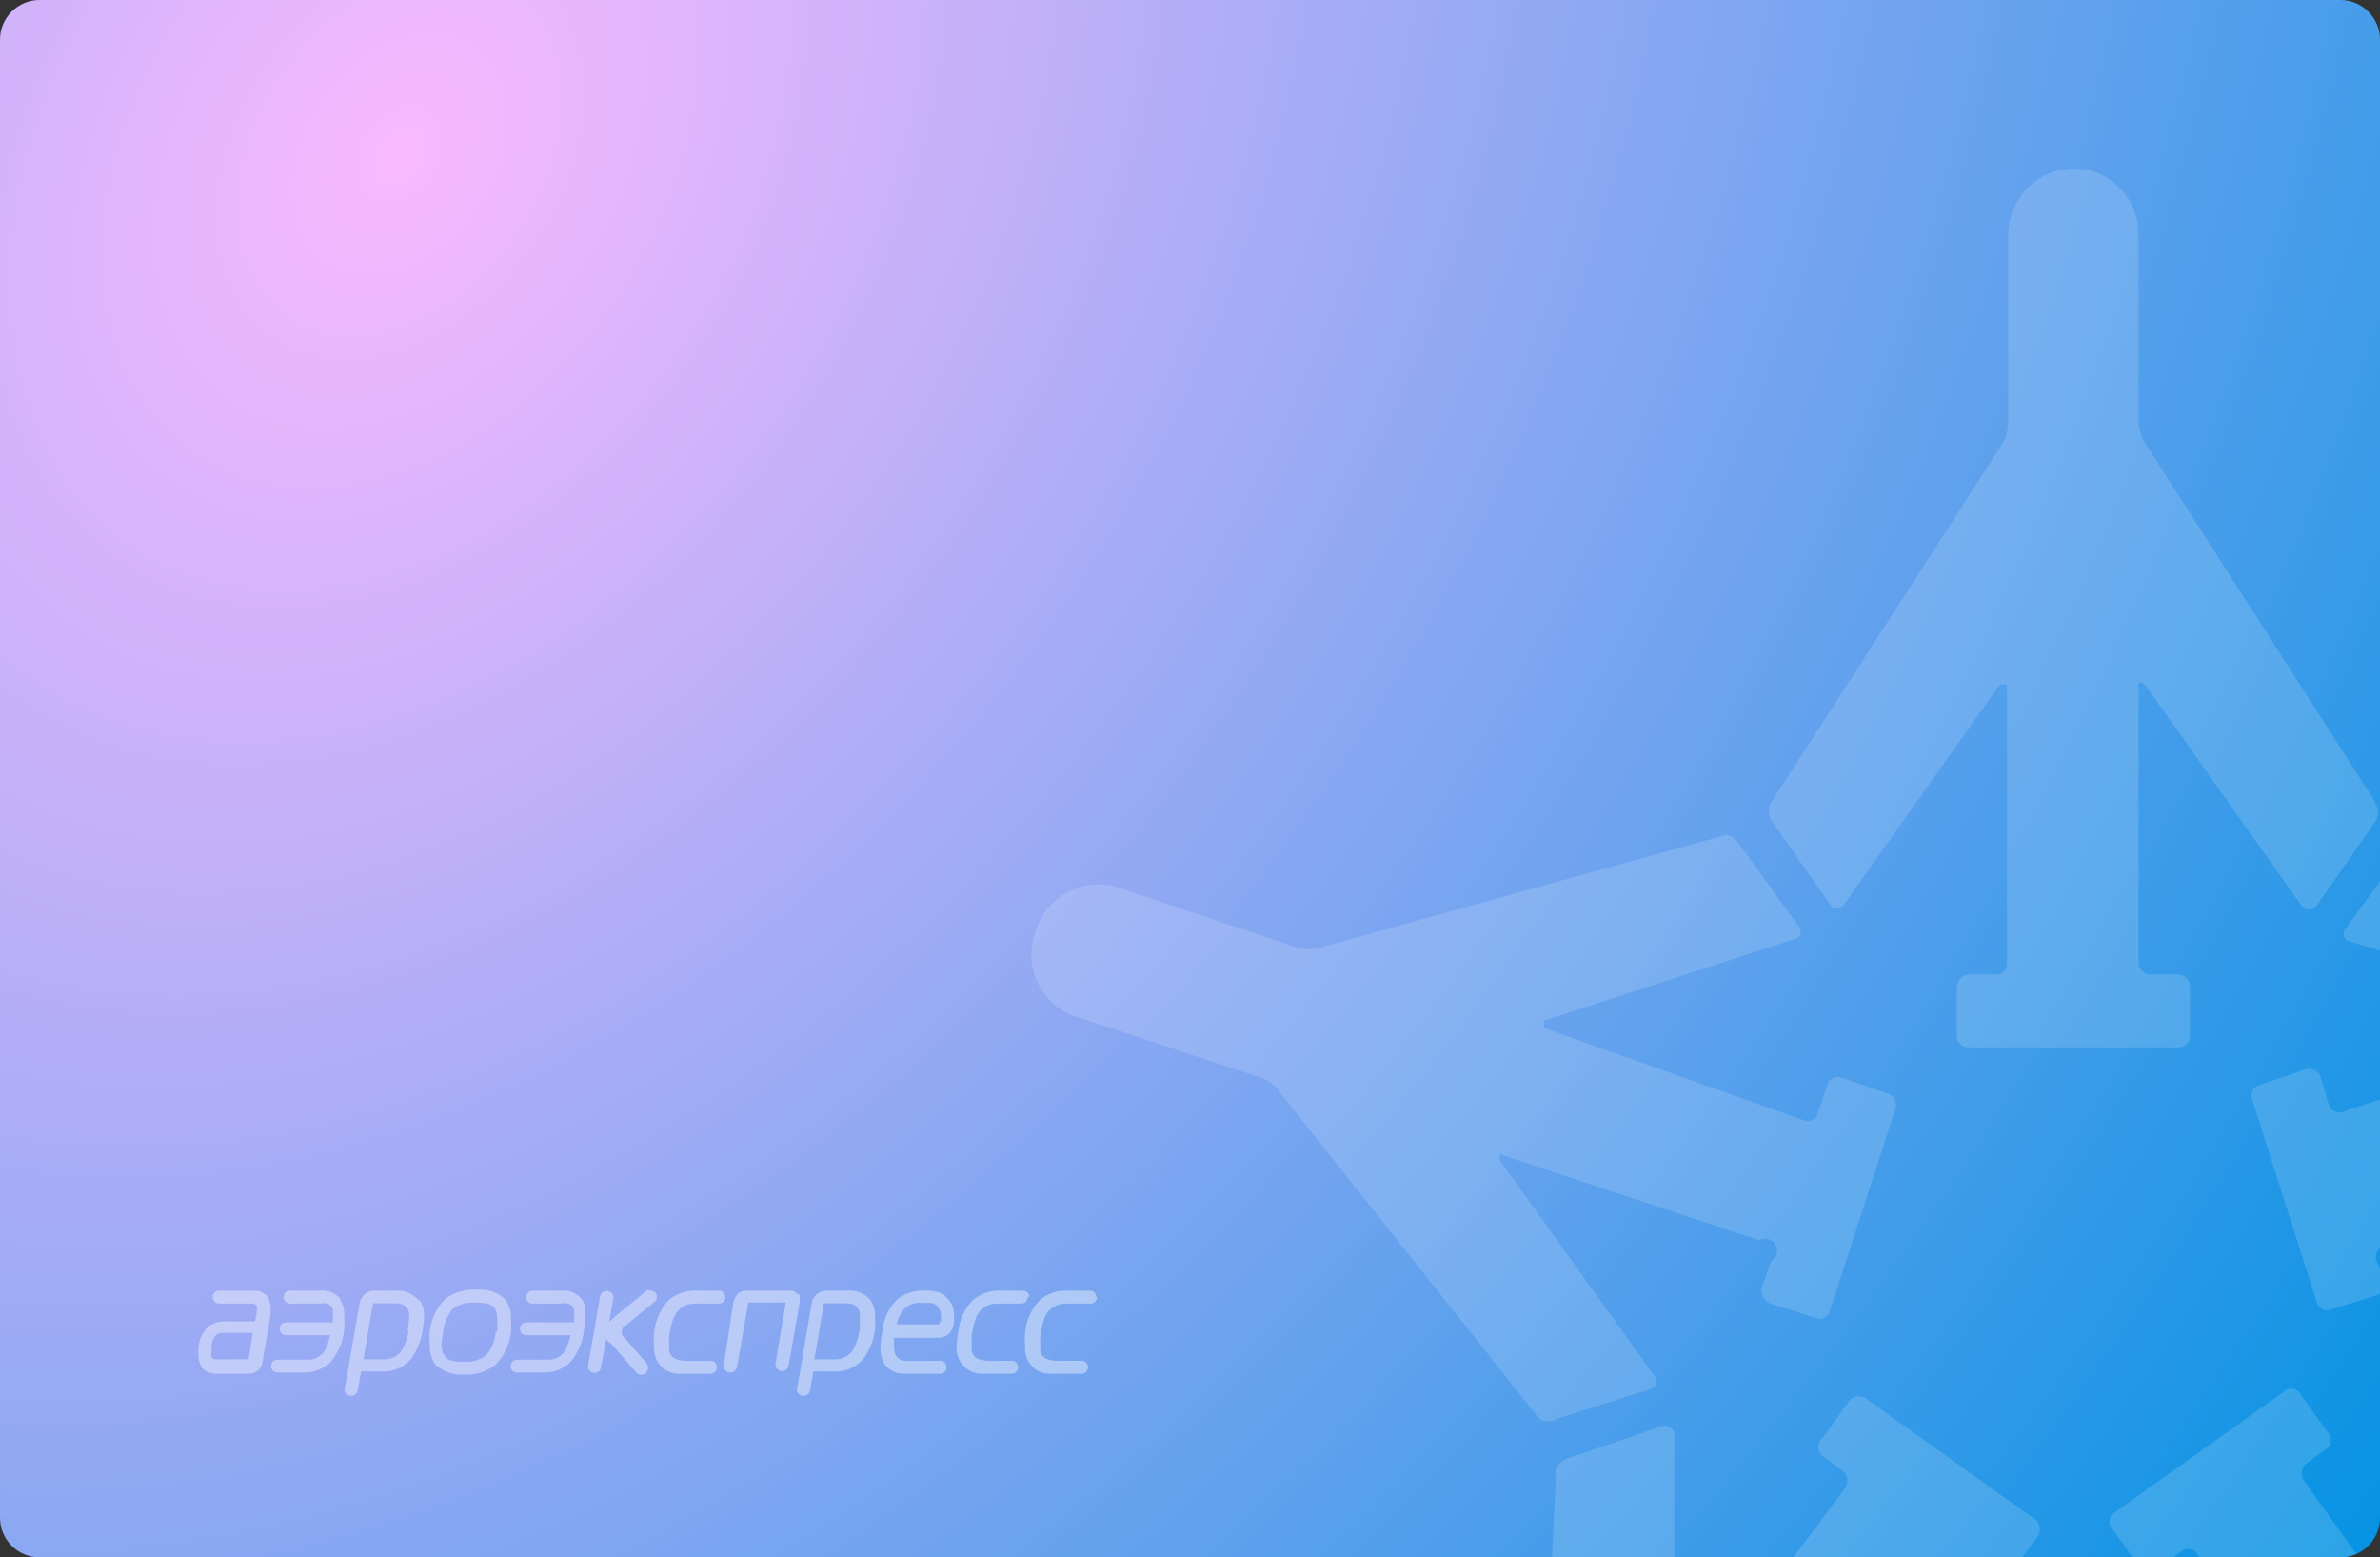 <svg width="240" height="157" viewBox="0 0 240 157" fill="none" xmlns="http://www.w3.org/2000/svg">
<rect x="0" y="0" width="240" height="157" fill="#333333" stroke="none"/>
<g clip-path="url(#clip0)">
<path d="M0 4C0 1.791 1.791 0 4 0H236C238.209 0 240 1.791 240 4V153C240 155.209 238.209 157 236 157H4C1.791 157 0 155.209 0 153V4Z" fill="url(#paint0_radial)"/>
<g opacity="0.4">
<path d="M42.25 131.124C41.962 130.779 41.598 130.507 41.188 130.331C40.777 130.155 40.332 130.079 39.888 130.11H37.953C37.585 130.09 37.219 130.18 36.9 130.371C36.576 130.593 36.351 130.937 36.274 131.327L34.738 140.168C34.77 140.325 34.854 140.465 34.975 140.566C35.097 140.667 35.249 140.722 35.407 140.722C35.563 140.722 35.716 140.667 35.838 140.566C35.959 140.465 36.043 140.325 36.075 140.168L36.417 138.255H38.295C38.883 138.312 39.476 138.227 40.025 138.005C40.574 137.783 41.064 137.432 41.453 136.98C42.066 136.124 42.467 135.129 42.62 134.081C42.698 133.621 42.746 133.156 42.762 132.69C42.787 132.077 42.607 131.474 42.25 130.98V131.124ZM41.197 134.081C41.118 134.858 40.855 135.605 40.429 136.255C40.217 136.504 39.955 136.703 39.66 136.839C39.365 136.974 39.045 137.042 38.721 137.038H36.644L37.612 131.385H39.888C40.185 131.376 40.48 131.446 40.742 131.588C40.991 131.748 41.173 131.996 41.254 132.284C41.276 132.467 41.276 132.652 41.254 132.835C41.235 133.291 41.187 133.746 41.112 134.197" fill="white"/>
<path d="M87.835 131.124C87.547 130.779 87.183 130.507 86.773 130.331C86.363 130.155 85.918 130.079 85.474 130.11H83.539C83.17 130.09 82.804 130.18 82.486 130.371C82.161 130.593 81.936 130.937 81.86 131.327L80.352 140.168C80.383 140.325 80.467 140.465 80.589 140.566C80.711 140.667 80.863 140.722 81.02 140.722C81.177 140.722 81.33 140.667 81.451 140.566C81.573 140.465 81.657 140.325 81.689 140.168L82.03 138.255H83.937C84.52 138.31 85.109 138.223 85.653 138.002C86.197 137.78 86.682 137.43 87.067 136.98C87.692 136.13 88.093 135.133 88.234 134.081C88.265 133.618 88.265 133.153 88.234 132.69C88.259 132.077 88.078 131.474 87.722 130.98L87.835 131.124ZM86.669 134.081C86.59 134.858 86.326 135.605 85.9 136.255C85.689 136.504 85.427 136.703 85.132 136.839C84.837 136.974 84.516 137.042 84.193 137.038H82.116L83.083 131.385H85.331C85.629 131.373 85.924 131.443 86.185 131.588C86.312 131.663 86.423 131.763 86.511 131.882C86.599 132.002 86.662 132.139 86.697 132.284C86.719 132.467 86.719 132.652 86.697 132.835C86.725 133.288 86.725 133.743 86.697 134.197" fill="white"/>
<path d="M27.055 130.777C26.873 130.553 26.641 130.376 26.379 130.26C26.117 130.144 25.832 130.093 25.547 130.11H22.104C21.935 130.11 21.773 130.176 21.651 130.295C21.529 130.414 21.457 130.576 21.449 130.748C21.449 130.925 21.518 131.094 21.641 131.219C21.764 131.344 21.93 131.414 22.104 131.414H25.405C25.495 131.409 25.586 131.424 25.669 131.459C25.753 131.494 25.828 131.548 25.888 131.617C25.926 131.779 25.926 131.948 25.888 132.11V132.313L25.718 133.212H22.758C22.165 133.184 21.578 133.346 21.079 133.675C20.489 134.192 20.113 134.917 20.027 135.704C19.991 135.993 19.991 136.285 20.027 136.574C20.008 136.841 20.041 137.109 20.124 137.362C20.207 137.616 20.338 137.85 20.51 138.052C20.951 138.389 21.499 138.544 22.047 138.487H24.892C25.275 138.517 25.655 138.415 25.974 138.197C26.264 137.949 26.448 137.596 26.486 137.212L27.283 132.516C27.298 132.294 27.298 132.071 27.283 131.849C27.293 131.458 27.184 131.073 26.97 130.748L27.055 130.777ZM25.063 137.038H21.762C21.68 137.041 21.599 137.024 21.525 136.989C21.45 136.954 21.386 136.901 21.335 136.835C21.296 136.683 21.296 136.523 21.335 136.371C21.31 136.15 21.31 135.926 21.335 135.704C21.36 135.328 21.488 134.966 21.705 134.661C21.793 134.567 21.899 134.492 22.017 134.442C22.134 134.392 22.261 134.368 22.388 134.371H25.49L25.063 137.038Z" fill="white"/>
<path d="M95.376 130.603C94.761 130.248 94.061 130.077 93.356 130.11C92.402 130.057 91.457 130.31 90.652 130.835C89.674 131.706 89.071 132.935 88.974 134.255C88.854 134.807 88.788 135.37 88.774 135.936C88.762 136.441 88.88 136.941 89.116 137.385C89.334 137.741 89.641 138.031 90.007 138.225C90.372 138.419 90.782 138.509 91.193 138.487H94.665C94.76 138.507 94.859 138.506 94.953 138.483C95.048 138.46 95.136 138.415 95.212 138.353C95.288 138.29 95.349 138.211 95.391 138.122C95.433 138.032 95.455 137.934 95.455 137.835C95.455 137.735 95.433 137.637 95.391 137.548C95.349 137.458 95.288 137.379 95.212 137.317C95.136 137.254 95.048 137.21 94.953 137.186C94.859 137.163 94.76 137.162 94.665 137.182H91.335C91.176 137.194 91.017 137.169 90.869 137.108C90.721 137.048 90.589 136.955 90.482 136.835C90.309 136.63 90.2 136.378 90.169 136.11V135.907C90.141 135.56 90.141 135.211 90.169 134.864H94.551C94.913 134.877 95.271 134.775 95.575 134.574C95.92 134.258 96.143 133.826 96.201 133.356C96.213 133.125 96.213 132.892 96.201 132.661C96.225 132.259 96.145 131.858 95.971 131.497C95.796 131.137 95.532 130.828 95.205 130.603H95.376ZM94.721 133.298V133.501H90.453C90.528 133.02 90.713 132.563 90.994 132.168C91.233 131.858 91.549 131.62 91.909 131.477C92.27 131.334 92.661 131.293 93.043 131.356C93.355 131.326 93.669 131.326 93.982 131.356C94.25 131.42 94.484 131.586 94.636 131.82C94.805 132.088 94.894 132.4 94.892 132.719C94.904 132.873 94.904 133.028 94.892 133.182" fill="white"/>
<path d="M34.453 131.066C34.192 130.73 33.852 130.466 33.464 130.298C33.076 130.131 32.653 130.066 32.234 130.11H29.388C29.293 130.089 29.194 130.091 29.099 130.114C29.005 130.137 28.916 130.182 28.841 130.244C28.765 130.307 28.704 130.386 28.662 130.475C28.62 130.565 28.598 130.663 28.598 130.762C28.598 130.861 28.62 130.959 28.662 131.049C28.704 131.139 28.765 131.218 28.841 131.28C28.916 131.343 29.005 131.387 29.099 131.41C29.194 131.434 29.293 131.435 29.388 131.414H32.234C32.487 131.356 32.749 131.356 33.002 131.414C33.133 131.462 33.252 131.539 33.351 131.639C33.449 131.739 33.525 131.86 33.571 131.994C33.607 132.273 33.607 132.556 33.571 132.835C33.585 132.989 33.585 133.144 33.571 133.298H28.819C28.735 133.298 28.651 133.316 28.573 133.35C28.495 133.383 28.425 133.433 28.366 133.495C28.308 133.558 28.262 133.631 28.232 133.712C28.203 133.793 28.189 133.879 28.193 133.965C28.193 134.134 28.259 134.296 28.377 134.416C28.494 134.536 28.653 134.603 28.819 134.603H33.287C33.187 135.105 33.024 135.592 32.803 136.052C32.625 136.38 32.36 136.649 32.037 136.829C31.715 137.009 31.349 137.091 30.982 137.066H27.965C27.799 137.066 27.64 137.134 27.523 137.253C27.405 137.373 27.34 137.535 27.34 137.704C27.336 137.79 27.349 137.876 27.379 137.957C27.409 138.038 27.454 138.112 27.512 138.174C27.571 138.236 27.641 138.286 27.719 138.32C27.797 138.354 27.881 138.371 27.965 138.371H30.498C31.019 138.4 31.541 138.32 32.03 138.135C32.52 137.951 32.967 137.666 33.344 137.298C34.11 136.381 34.586 135.25 34.709 134.052C34.746 133.589 34.746 133.124 34.709 132.661C34.755 132.05 34.583 131.443 34.226 130.951" fill="white"/>
<path d="M58.754 131.066C58.493 130.73 58.153 130.465 57.765 130.298C57.377 130.131 56.954 130.066 56.535 130.11H53.689C53.523 130.11 53.364 130.177 53.247 130.297C53.129 130.416 53.063 130.578 53.063 130.748C53.059 130.834 53.073 130.92 53.102 131.001C53.132 131.081 53.178 131.155 53.236 131.217C53.295 131.28 53.365 131.329 53.443 131.363C53.521 131.397 53.605 131.414 53.689 131.414H56.535C56.788 131.356 57.05 131.356 57.303 131.414C57.436 131.458 57.557 131.533 57.656 131.634C57.755 131.735 57.829 131.858 57.872 131.994C57.922 132.272 57.922 132.557 57.872 132.835C57.886 132.989 57.886 133.144 57.872 133.298H53.063C52.979 133.298 52.895 133.316 52.817 133.349C52.739 133.383 52.669 133.433 52.61 133.495C52.552 133.558 52.506 133.631 52.477 133.712C52.447 133.793 52.433 133.879 52.437 133.965C52.437 134.049 52.453 134.132 52.485 134.209C52.516 134.286 52.562 134.357 52.621 134.416C52.679 134.475 52.748 134.522 52.824 134.554C52.9 134.586 52.981 134.603 53.063 134.603H57.531C57.431 135.105 57.268 135.592 57.047 136.052C56.869 136.38 56.604 136.649 56.281 136.829C55.959 137.009 55.593 137.091 55.226 137.066H52.124C52.042 137.066 51.961 137.083 51.885 137.115C51.809 137.147 51.74 137.194 51.682 137.253C51.623 137.312 51.577 137.383 51.546 137.46C51.514 137.537 51.498 137.62 51.498 137.704C51.494 137.79 51.508 137.876 51.537 137.957C51.567 138.038 51.613 138.112 51.671 138.174C51.73 138.236 51.8 138.286 51.878 138.32C51.956 138.353 52.04 138.371 52.124 138.371H54.685C55.206 138.402 55.728 138.322 56.218 138.138C56.708 137.953 57.155 137.667 57.531 137.298C58.297 136.381 58.773 135.25 58.897 134.052C58.979 133.593 59.027 133.127 59.039 132.661C59.105 132.112 59.006 131.556 58.754 131.066Z" fill="white"/>
<path d="M51.526 133.009C51.572 132.281 51.36 131.561 50.929 130.98C50.55 130.62 50.1 130.349 49.609 130.184C49.118 130.019 48.597 129.964 48.083 130.023C46.959 129.931 45.84 130.25 44.925 130.922C44.047 131.799 43.485 132.954 43.331 134.197C43.294 134.631 43.294 135.067 43.331 135.501C43.289 136.246 43.5 136.983 43.929 137.588C44.316 137.936 44.766 138.202 45.255 138.372C45.743 138.541 46.26 138.609 46.774 138.574C47.905 138.644 49.023 138.305 49.933 137.617C50.813 136.729 51.374 135.565 51.526 134.313C51.56 133.879 51.56 133.443 51.526 133.009ZM49.99 134.255C49.922 135.117 49.594 135.937 49.051 136.603C48.399 137.104 47.588 137.342 46.774 137.269C46.006 137.269 45.152 137.269 44.811 136.632C44.608 136.324 44.508 135.958 44.526 135.588C44.539 135.179 44.587 134.772 44.669 134.371C44.745 133.488 45.082 132.649 45.636 131.965C46.291 131.471 47.102 131.244 47.913 131.327C48.624 131.327 49.563 131.327 49.904 131.907C50.079 132.225 50.158 132.588 50.132 132.951C50.166 133.385 50.166 133.821 50.132 134.255" fill="white"/>
<path d="M62.738 133.907L65.953 131.269C66.039 131.213 66.109 131.135 66.159 131.045C66.209 130.954 66.236 130.852 66.238 130.748C66.238 130.579 66.172 130.416 66.054 130.297C65.937 130.177 65.778 130.11 65.612 130.11C65.482 130.068 65.343 130.068 65.213 130.11L61.913 132.806L61.429 133.269L61.855 130.806C61.856 130.716 61.838 130.626 61.803 130.544C61.769 130.461 61.718 130.386 61.654 130.324C61.59 130.261 61.514 130.213 61.432 130.181C61.349 130.149 61.261 130.135 61.173 130.139C61.017 130.137 60.866 130.191 60.746 130.292C60.626 130.393 60.545 130.534 60.518 130.69L59.295 137.704C59.291 137.794 59.305 137.884 59.336 137.968C59.367 138.052 59.415 138.129 59.476 138.194C59.537 138.259 59.611 138.311 59.692 138.346C59.773 138.382 59.861 138.4 59.949 138.4C60.105 138.402 60.256 138.348 60.376 138.247C60.496 138.146 60.577 138.005 60.603 137.849L61.144 134.951C61.237 135.155 61.399 135.319 61.599 135.414L64.103 138.313C64.171 138.401 64.257 138.473 64.356 138.523C64.454 138.573 64.563 138.601 64.673 138.603C64.856 138.595 65.03 138.516 65.157 138.381C65.285 138.245 65.356 138.065 65.356 137.878C65.359 137.707 65.298 137.541 65.185 137.414L62.681 134.516L62.738 133.907Z" fill="white"/>
<path d="M80.523 130.603C80.423 130.43 80.275 130.29 80.098 130.203C79.921 130.115 79.722 130.083 79.527 130.11H75.372C75.171 130.091 74.968 130.12 74.78 130.195C74.592 130.271 74.425 130.391 74.291 130.545C74.093 130.818 73.966 131.137 73.921 131.472L72.982 137.675C72.982 137.767 73 137.857 73.034 137.942C73.068 138.026 73.118 138.103 73.182 138.167C73.245 138.232 73.321 138.283 73.403 138.318C73.486 138.353 73.575 138.371 73.665 138.371C73.819 138.368 73.968 138.312 74.086 138.212C74.205 138.112 74.287 137.974 74.319 137.82L75.429 131.472V131.299H79.242L78.189 137.53C78.189 137.622 78.207 137.712 78.241 137.797C78.276 137.881 78.326 137.958 78.389 138.022C78.453 138.087 78.528 138.138 78.611 138.173C78.694 138.208 78.782 138.226 78.872 138.226C79.03 138.222 79.182 138.161 79.301 138.056C79.421 137.95 79.5 137.805 79.527 137.646L80.636 131.328C80.651 131.164 80.651 130.999 80.636 130.835C80.675 130.673 80.675 130.504 80.636 130.342" fill="white"/>
<path d="M73.124 130.748C73.124 130.661 73.107 130.576 73.074 130.497C73.04 130.417 72.992 130.346 72.931 130.286C72.87 130.227 72.797 130.18 72.718 130.15C72.639 130.12 72.554 130.106 72.469 130.11H70.307C69.278 130.049 68.264 130.38 67.461 131.037C66.605 131.933 66.073 133.098 65.953 134.342C65.915 134.824 65.915 135.309 65.953 135.791C65.938 136.341 66.076 136.884 66.352 137.356C66.607 137.732 66.953 138.034 67.358 138.232C67.761 138.43 68.209 138.518 68.656 138.487H71.502C71.597 138.507 71.696 138.506 71.791 138.483C71.886 138.46 71.974 138.415 72.05 138.353C72.126 138.29 72.187 138.211 72.228 138.121C72.27 138.032 72.292 137.934 72.292 137.835C72.292 137.735 72.27 137.637 72.228 137.548C72.187 137.458 72.126 137.379 72.05 137.317C71.974 137.254 71.886 137.21 71.791 137.186C71.696 137.163 71.597 137.162 71.502 137.182H69.226C68.868 137.179 68.513 137.12 68.173 137.008C68.006 136.951 67.856 136.852 67.737 136.72C67.618 136.589 67.533 136.429 67.49 136.255C67.469 136.082 67.469 135.906 67.49 135.733C67.459 135.338 67.459 134.94 67.49 134.545C67.588 133.952 67.74 133.37 67.945 132.806C68.126 132.372 68.433 132.006 68.825 131.758C69.217 131.509 69.675 131.389 70.136 131.414H72.498C72.672 131.414 72.838 131.344 72.961 131.219C73.084 131.094 73.153 130.924 73.153 130.748" fill="white"/>
<path d="M110.543 130.748C110.536 130.576 110.463 130.414 110.341 130.295C110.22 130.176 110.057 130.11 109.888 130.11H107.726C106.697 130.043 105.68 130.375 104.88 131.038C104.014 131.926 103.481 133.095 103.372 134.342C103.334 134.824 103.334 135.309 103.372 135.791C103.346 136.157 103.398 136.524 103.525 136.868C103.653 137.211 103.852 137.522 104.109 137.778C104.367 138.035 104.676 138.231 105.016 138.354C105.355 138.476 105.717 138.522 106.075 138.487H108.921C109.016 138.507 109.115 138.506 109.21 138.483C109.305 138.46 109.393 138.415 109.469 138.353C109.544 138.29 109.606 138.211 109.647 138.122C109.689 138.032 109.711 137.934 109.711 137.835C109.711 137.735 109.689 137.637 109.647 137.548C109.606 137.458 109.544 137.379 109.469 137.317C109.393 137.254 109.305 137.21 109.21 137.186C109.115 137.163 109.016 137.162 108.921 137.182H106.645C106.287 137.181 105.931 137.123 105.592 137.009C105.425 136.951 105.275 136.852 105.156 136.72C105.037 136.589 104.952 136.429 104.909 136.255C104.888 136.082 104.888 135.906 104.909 135.733C104.878 135.338 104.878 134.94 104.909 134.545C105.011 133.956 105.153 133.374 105.336 132.806C105.52 132.375 105.828 132.011 106.219 131.763C106.61 131.515 107.066 131.393 107.527 131.414H109.974C110.147 131.414 110.314 131.344 110.437 131.219C110.559 131.094 110.628 130.924 110.628 130.748" fill="white"/>
<path d="M103.799 130.748C103.799 130.578 103.733 130.416 103.616 130.297C103.498 130.177 103.339 130.11 103.173 130.11H100.982C99.952 130.04 98.935 130.372 98.136 131.037C97.26 131.918 96.725 133.092 96.628 134.342C96.534 134.82 96.477 135.304 96.457 135.791C96.436 136.345 96.586 136.892 96.884 137.356C97.138 137.734 97.484 138.037 97.888 138.236C98.293 138.434 98.742 138.521 99.189 138.487H102.035C102.119 138.487 102.203 138.469 102.281 138.436C102.359 138.402 102.429 138.352 102.488 138.29C102.546 138.228 102.592 138.154 102.622 138.073C102.651 137.992 102.665 137.906 102.661 137.82C102.661 137.736 102.645 137.653 102.613 137.576C102.582 137.499 102.536 137.428 102.477 137.369C102.419 137.31 102.35 137.263 102.274 137.231C102.198 137.199 102.117 137.182 102.035 137.182H99.758C99.391 137.181 99.027 137.122 98.677 137.008C98.513 136.947 98.365 136.846 98.247 136.715C98.128 136.584 98.041 136.426 97.994 136.255C97.976 136.081 97.976 135.907 97.994 135.733C97.963 135.338 97.963 134.94 97.994 134.545C98.096 133.955 98.239 133.374 98.421 132.806C98.602 132.372 98.909 132.006 99.301 131.758C99.693 131.509 100.151 131.389 100.612 131.414H103.002C103.087 131.414 103.171 131.397 103.249 131.363C103.326 131.329 103.397 131.28 103.455 131.217C103.514 131.155 103.559 131.081 103.589 131.001C103.619 130.92 103.632 130.834 103.628 130.748" fill="white"/>
</g>
<g opacity="0.15">
<path d="M239.535 80.867L216.376 44.773C215.94 44.121 215.689 43.359 215.653 42.571V23.729C215.669 22.851 215.512 21.979 215.192 21.163C214.872 20.348 214.394 19.605 213.788 18.978C213.182 18.352 212.458 17.854 211.66 17.514C210.862 17.175 210.005 17 209.139 17C207.38 17 205.692 17.709 204.448 18.971C203.204 20.233 202.505 21.945 202.505 23.729V42.571C202.493 43.346 202.285 44.104 201.902 44.773L178.622 80.867C178.451 81.141 178.359 81.459 178.359 81.784C178.359 82.109 178.451 82.427 178.622 82.702L184.533 91.144C184.608 91.271 184.714 91.376 184.84 91.448C184.967 91.521 185.111 91.559 185.256 91.559C185.402 91.559 185.545 91.521 185.672 91.448C185.799 91.376 185.905 91.271 185.98 91.144L201.661 68.999H202.384V97.139C202.385 97.295 202.354 97.449 202.292 97.591C202.23 97.733 202.139 97.861 202.025 97.965C201.911 98.069 201.777 98.147 201.631 98.195C201.485 98.242 201.33 98.258 201.178 98.24H198.524C198.214 98.268 197.922 98.406 197.702 98.629C197.481 98.853 197.345 99.149 197.318 99.464V104.48C197.348 104.783 197.488 105.064 197.712 105.267C197.935 105.471 198.224 105.583 198.524 105.581H219.754C220.042 105.581 220.318 105.465 220.521 105.259C220.725 105.052 220.839 104.772 220.839 104.48V99.464C220.841 99.159 220.73 98.865 220.53 98.639C220.329 98.413 220.052 98.271 219.754 98.24H216.859C216.559 98.242 216.269 98.13 216.046 97.926C215.823 97.723 215.683 97.442 215.653 97.139V69.121C215.653 69.121 215.653 68.387 216.376 69.121L232.057 91.266C232.146 91.393 232.264 91.496 232.4 91.567C232.537 91.638 232.688 91.675 232.841 91.675C232.994 91.675 233.145 91.638 233.282 91.567C233.418 91.496 233.536 91.393 233.625 91.266L239.535 82.824C239.707 82.55 239.798 82.232 239.798 81.907C239.798 81.582 239.707 81.263 239.535 80.989" fill="white"/>
<path d="M174.034 84.17L133.024 95.549C132.311 95.73 131.565 95.73 130.852 95.549L113.001 89.553C112.162 89.248 111.271 89.116 110.382 89.167C109.492 89.218 108.621 89.45 107.822 89.85C107.023 90.249 106.311 90.808 105.729 91.493C105.148 92.178 104.708 92.975 104.437 93.836C104.102 94.716 103.957 95.659 104.011 96.602C104.066 97.544 104.319 98.463 104.753 99.298C105.187 100.132 105.793 100.863 106.529 101.44C107.265 102.018 108.115 102.429 109.02 102.645L126.751 108.518C127.428 108.678 128.052 109.016 128.561 109.496L155.218 143.02C155.488 143.194 155.802 143.287 156.122 143.287C156.443 143.287 156.757 143.194 157.027 143.02L166.677 139.962C166.779 139.87 166.862 139.757 166.918 139.63C166.974 139.504 167.003 139.366 167.003 139.228C167.003 139.089 166.974 138.951 166.918 138.825C166.862 138.698 166.779 138.585 166.677 138.493L151.237 116.96C151.237 116.96 151.237 116.103 151.237 116.348L177.412 125.035C177.684 124.873 178.008 124.827 178.313 124.907C178.619 124.987 178.88 125.187 179.04 125.463C179.2 125.739 179.246 126.068 179.166 126.378C179.087 126.687 178.89 126.953 178.618 127.115L177.653 129.807C177.599 130.129 177.653 130.461 177.806 130.749C177.959 131.037 178.202 131.265 178.497 131.397L183.081 132.865C183.223 132.922 183.375 132.948 183.528 132.942C183.68 132.935 183.83 132.896 183.967 132.827C184.103 132.757 184.224 132.66 184.321 132.54C184.417 132.42 184.488 132.281 184.528 132.131L191.163 111.699C191.237 111.391 191.19 111.066 191.033 110.792C190.875 110.518 190.619 110.317 190.318 110.231L185.735 108.64C185.593 108.583 185.44 108.557 185.288 108.564C185.135 108.57 184.986 108.609 184.849 108.679C184.712 108.748 184.592 108.846 184.495 108.966C184.398 109.085 184.327 109.225 184.287 109.374L183.322 112.188C183.282 112.338 183.211 112.477 183.114 112.597C183.018 112.716 182.897 112.814 182.76 112.884C182.624 112.953 182.474 112.992 182.322 112.999C182.169 113.005 182.017 112.979 181.875 112.922L155.7 103.624C155.7 103.624 155.7 103.624 155.7 102.89L181.272 94.57C181.372 94.49 181.453 94.387 181.509 94.271C181.565 94.154 181.594 94.026 181.594 93.897C181.594 93.767 181.565 93.639 181.509 93.523C181.453 93.406 181.372 93.304 181.272 93.224L175.241 84.904C175.059 84.629 174.803 84.414 174.503 84.284C174.204 84.153 173.873 84.114 173.552 84.17" fill="white"/>
<path d="M156.909 148.526L154.858 191.471C154.822 192.258 154.571 193.021 154.135 193.673L143.158 208.967C142.645 209.671 142.275 210.472 142.07 211.323C141.865 212.174 141.828 213.058 141.963 213.923C142.098 214.789 142.401 215.618 142.854 216.364C143.308 217.109 143.903 217.756 144.606 218.265C145.294 218.803 146.083 219.192 146.925 219.409C147.766 219.627 148.643 219.668 149.501 219.531C150.358 219.393 151.18 219.08 151.914 218.61C152.649 218.14 153.281 217.523 153.773 216.797L164.749 201.503C165.28 201.055 165.896 200.722 166.559 200.525L206.243 185.231C206.552 185.095 206.817 184.874 207.009 184.592C207.201 184.311 207.311 183.982 207.328 183.64V173.363C207.343 173.212 207.318 173.059 207.255 172.921C207.193 172.783 207.095 172.664 206.972 172.577C206.849 172.489 206.706 172.437 206.556 172.425C206.407 172.412 206.257 172.441 206.122 172.507L180.551 181.071C180.551 181.071 179.827 181.071 180.551 180.459L196.714 157.825C196.951 157.626 197.25 157.517 197.558 157.517C197.866 157.517 198.165 157.626 198.402 157.825L200.935 158.926C201.037 159.033 201.158 159.118 201.293 159.177C201.428 159.235 201.573 159.265 201.719 159.265C201.866 159.265 202.011 159.235 202.146 159.177C202.28 159.118 202.402 159.033 202.503 158.926L205.398 155.01C205.594 154.769 205.702 154.467 205.702 154.154C205.702 153.841 205.594 153.539 205.398 153.298L188.27 141.063C188.033 140.864 187.734 140.755 187.426 140.755C187.118 140.755 186.819 140.864 186.582 141.063L183.687 145.1C183.581 145.203 183.497 145.326 183.439 145.463C183.382 145.6 183.352 145.747 183.352 145.895C183.352 146.044 183.382 146.191 183.439 146.328C183.497 146.464 183.581 146.588 183.687 146.691L185.978 148.404C186.175 148.645 186.282 148.947 186.282 149.26C186.282 149.573 186.175 149.875 185.978 150.116L169.574 172.139C169.574 172.751 168.85 172.139 168.85 172.139V144.733C168.855 144.581 168.825 144.43 168.762 144.292C168.699 144.154 168.606 144.033 168.489 143.938C168.372 143.843 168.234 143.777 168.088 143.745C167.941 143.713 167.789 143.716 167.644 143.754L157.995 147.058C157.68 147.166 157.401 147.361 157.188 147.62C156.975 147.879 156.837 148.192 156.788 148.526" fill="white"/>
<path d="M211.912 184.863L251.596 200.524C252.291 200.83 252.909 201.29 253.406 201.87L264.382 217.286C265.417 218.698 266.957 219.642 268.67 219.917C270.384 220.191 272.135 219.774 273.549 218.754C274.255 218.233 274.853 217.576 275.308 216.82C275.764 216.064 276.067 215.224 276.202 214.349C276.336 213.474 276.299 212.58 276.092 211.719C275.885 210.859 275.513 210.048 274.997 209.333L264.141 194.04C263.687 193.432 263.396 192.715 263.296 191.96L261.246 148.525C261.211 148.187 261.078 147.866 260.863 147.605C260.649 147.343 260.362 147.153 260.04 147.057L250.39 143.754C250.25 143.709 250.102 143.701 249.958 143.732C249.815 143.763 249.682 143.831 249.572 143.93C249.463 144.028 249.381 144.154 249.334 144.295C249.287 144.436 249.277 144.587 249.305 144.733V172.017C249.305 172.628 249.305 172.751 248.581 172.017L232.418 149.382C232.222 149.141 232.114 148.838 232.114 148.525C232.114 148.213 232.222 147.91 232.418 147.669L234.709 145.956C234.815 145.853 234.899 145.73 234.957 145.593C235.015 145.457 235.044 145.309 235.044 145.161C235.044 145.012 235.015 144.865 234.957 144.729C234.899 144.592 234.815 144.468 234.709 144.366L231.815 140.328C231.713 140.221 231.592 140.135 231.457 140.077C231.322 140.019 231.177 139.989 231.031 139.989C230.884 139.989 230.739 140.019 230.604 140.077C230.47 140.135 230.348 140.221 230.247 140.328L213.118 152.563C212.993 152.666 212.891 152.797 212.821 152.945C212.751 153.093 212.715 153.255 212.715 153.419C212.715 153.584 212.751 153.746 212.821 153.894C212.891 154.042 212.993 154.173 213.118 154.276L215.893 158.191C216.118 158.415 216.421 158.541 216.737 158.541C217.053 158.541 217.356 158.415 217.581 158.191L219.873 156.478C219.975 156.371 220.096 156.286 220.231 156.227C220.366 156.169 220.511 156.139 220.657 156.139C220.804 156.139 220.949 156.169 221.083 156.227C221.218 156.286 221.34 156.371 221.441 156.478L237.604 179.113C237.604 179.113 237.604 179.847 237.604 179.725L212.033 171.16C211.43 171.16 210.947 171.16 210.827 172.017V182.294C210.819 182.625 210.905 182.952 211.077 183.234C211.248 183.517 211.496 183.743 211.792 183.885" fill="white"/>
<path d="M263.056 143.02L289.592 109.496C290.155 108.939 290.808 108.484 291.522 108.15L309.495 102.645C311.125 102.084 312.477 100.903 313.264 99.351C314.052 97.798 314.214 95.996 313.716 94.325C313.457 93.483 313.034 92.702 312.472 92.028C311.911 91.354 311.221 90.802 310.446 90.403C309.67 90.003 308.823 89.766 307.956 89.704C307.088 89.642 306.217 89.757 305.394 90.043L287.662 95.793C286.91 95.98 286.124 95.98 285.371 95.793L244.48 84.414C244.142 84.363 243.796 84.404 243.478 84.533C243.16 84.662 242.881 84.874 242.671 85.148L236.64 93.468C236.54 93.549 236.459 93.651 236.403 93.767C236.347 93.884 236.318 94.012 236.318 94.141C236.318 94.271 236.347 94.399 236.403 94.515C236.459 94.632 236.54 94.734 236.64 94.814L262.573 102.645C263.177 102.645 263.177 103.256 262.573 103.379L236.278 112.066C236.136 112.123 235.984 112.149 235.831 112.142C235.679 112.135 235.529 112.096 235.393 112.027C235.256 111.957 235.135 111.86 235.039 111.74C234.942 111.62 234.871 111.481 234.831 111.331L233.986 108.517C233.878 108.235 233.67 108.003 233.402 107.868C233.135 107.732 232.827 107.702 232.539 107.783L227.835 109.374C227.687 109.415 227.55 109.486 227.432 109.585C227.314 109.683 227.218 109.805 227.149 109.944C227.081 110.082 227.042 110.234 227.036 110.389C227.029 110.544 227.055 110.698 227.111 110.842L233.625 131.274C233.665 131.424 233.736 131.563 233.832 131.683C233.929 131.803 234.05 131.901 234.187 131.97C234.323 132.039 234.473 132.078 234.625 132.085C234.778 132.092 234.93 132.066 235.072 132.009L239.776 130.54C239.928 130.486 240.067 130.401 240.186 130.291C240.305 130.181 240.401 130.048 240.469 129.9C240.536 129.752 240.574 129.591 240.579 129.428C240.584 129.265 240.557 129.102 240.5 128.95L239.656 127.115C239.599 126.971 239.574 126.816 239.58 126.661C239.587 126.507 239.626 126.355 239.694 126.216C239.762 126.078 239.858 125.955 239.977 125.857C240.095 125.759 240.232 125.687 240.379 125.646L266.554 116.96C267.157 116.96 267.398 116.96 266.554 117.571L251.115 139.35C251.012 139.441 250.93 139.554 250.873 139.681C250.817 139.808 250.788 139.945 250.788 140.084C250.788 140.223 250.817 140.36 250.873 140.486C250.93 140.613 251.012 140.726 251.115 140.818L260.885 143.877C261.155 144.051 261.469 144.143 261.789 144.143C262.11 144.143 262.424 144.051 262.694 143.877" fill="white"/>
</g>
</g>
<defs>
<radialGradient id="paint0_radial" cx="0" cy="0" r="1" gradientUnits="userSpaceOnUse" gradientTransform="translate(38 17.444) rotate(34.639) scale(245.519 335.419)">
<stop stop-color="#F9B9FF"/>
<stop offset="1" stop-color="#0693E3"/>
</radialGradient>
<clipPath id="clip0">
<path d="M0 4C0 1.791 1.791 0 4 0H236C238.209 0 240 1.791 240 4V153C240 155.209 238.209 157 236 157H4C1.791 157 0 155.209 0 153V4Z" fill="white"/>
</clipPath>
</defs>
</svg>
